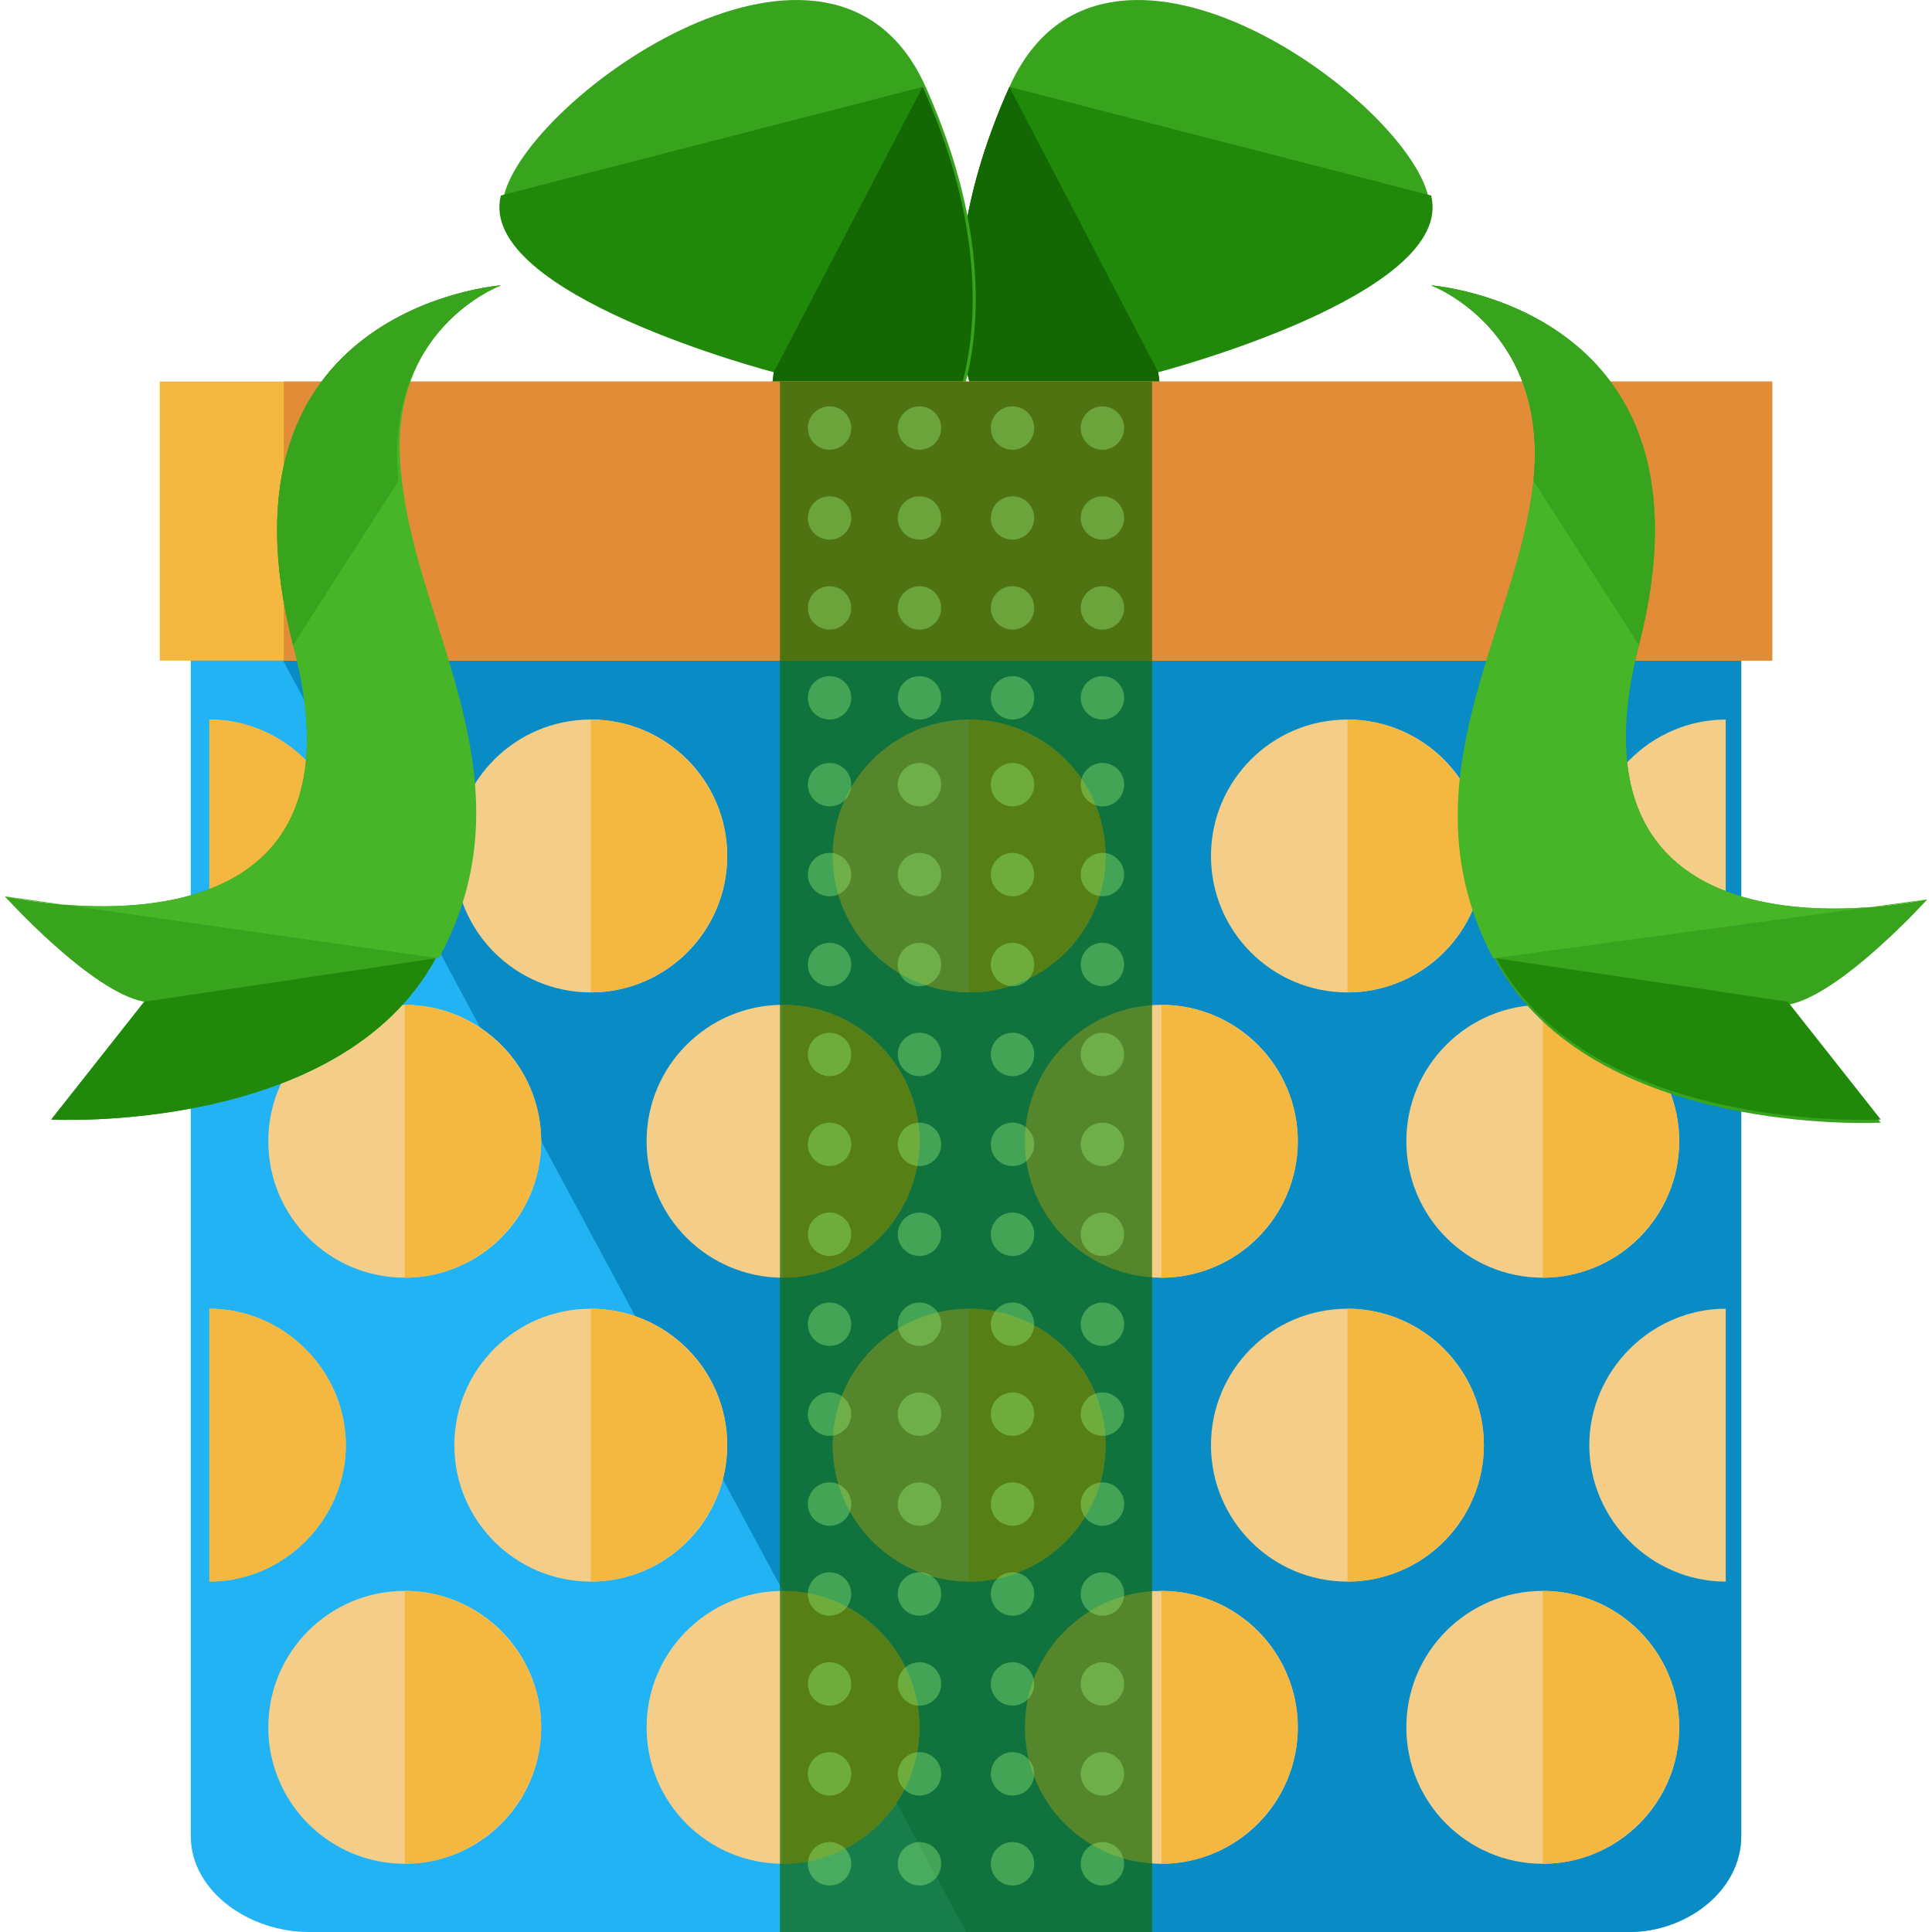 <?xml version="1.0" encoding="iso-8859-1"?>
<!-- Generator: Adobe Illustrator 19.0.0, SVG Export Plug-In . SVG Version: 6.00 Build 0)  -->
<svg version="1.1" id="Layer_1" xmlns="http://www.w3.org/2000/svg" xmlns:xlink="http://www.w3.org/1999/xlink" x="0px" y="0px"
	 viewBox="0 0 498.43 498.43" style="enable-background:new 0 0 498.43 498.43;" xml:space="preserve">
<path style="fill:#38A31D;" d="M298.015,96.03c0,0,76.8-20,70.4-45.6s-84-81.6-108-28s-7.2,84.8-7.2,84.8l47.2,1.6L298.015,96.03z"
	/>
<path style="fill:#20890A;" d="M260.415,22.43c-24,53.6-7.2,84.8-7.2,84.8l47.2,1.6l-1.6-12.8c0,0,76.8-20,70.4-45.6"/>
<path style="fill:#136804;" d="M260.415,22.43c-24,53.6-7.2,84.8-7.2,84.8l47.2,1.6l-1.6-12.8"/>
<path style="fill:#38A31D;" d="M200.415,96.03c0,0-76.8-20-70.4-45.6c6.4-25.6,84.8-81.6,108.8-28s7.2,84.8,7.2,84.8l-47.2,1.6
	L200.415,96.03z"/>
<path style="fill:#20890A;" d="M238.015,22.43c24,53.6,7.2,84.8,7.2,84.8l-47.2,1.6l1.6-12.8c0,0-76.8-20-70.4-45.6"/>
<path style="fill:#136804;" d="M238.015,22.43c24,53.6,7.2,84.8,7.2,84.8l-47.2,1.6l1.6-12.8"/>
<path style="fill:#21B3F4;" d="M449.215,473.63c0,14.4-14.4,24.8-28.8,24.8h-340.8c-15.2,0-30.4-10.4-30.4-24.8v-340.8
	c0-14.4,15.2-26.4,30.4-26.4h340.8c14.4,0,28.8,11.2,28.8,26.4L449.215,473.63L449.215,473.63z"/>
<path style="fill:#098CC6;" d="M52.415,132.03c0-14.4,12-25.6,27.2-25.6h340.8c14.4,0,28.8,11.2,28.8,26.4v340.8
	c0,14.4-14.4,24.8-28.8,24.8h-171.2"/>
<g>
	<path style="fill:#F4CE89;" d="M54.015,185.63c19.2,0,35.2,16,35.2,35.2s-16,35.2-35.2,35.2"/>
	<circle style="fill:#F4CE89;" cx="152.415" cy="220.83" r="35.2"/>
	<circle style="fill:#F4CE89;" cx="250.015" cy="220.83" r="35.2"/>
	<circle style="fill:#F4CE89;" cx="347.615" cy="220.83" r="35.2"/>
	<path style="fill:#F4CE89;" d="M445.215,256.03c-19.2,0-35.2-16-35.2-35.2s16-35.2,35.2-35.2"/>
</g>
<g>
	<path style="fill:#F4B840;" d="M54.015,185.63c19.2,0,35.2,16,35.2,35.2s-16,35.2-35.2,35.2"/>
	<path style="fill:#F4B840;" d="M152.415,185.63c19.2,0,35.2,16,35.2,35.2s-16,35.2-35.2,35.2"/>
	<path style="fill:#F4B840;" d="M250.015,185.63c19.2,0,35.2,16,35.2,35.2s-16,35.2-35.2,35.2"/>
	<path style="fill:#F4B840;" d="M347.615,185.63c19.2,0,35.2,16,35.2,35.2s-16,35.2-35.2,35.2"/>
</g>
<g>
	<circle style="fill:#F4CE89;" cx="104.415" cy="294.43" r="35.2"/>
	<circle style="fill:#F4CE89;" cx="202.015" cy="294.43" r="35.2"/>
	<circle style="fill:#F4CE89;" cx="299.615" cy="294.43" r="35.2"/>
	<circle style="fill:#F4CE89;" cx="398.015" cy="294.43" r="35.2"/>
</g>
<g>
	<path style="fill:#F4B840;" d="M104.415,259.23c19.2,0,35.2,16,35.2,35.2s-16,35.2-35.2,35.2"/>
	<path style="fill:#F4B840;" d="M202.015,259.23c19.2,0,35.2,16,35.2,35.2s-16,35.2-35.2,35.2"/>
	<path style="fill:#F4B840;" d="M299.615,259.23c19.2,0,35.2,16,35.2,35.2s-16,35.2-35.2,35.2"/>
	<path style="fill:#F4B840;" d="M398.015,259.23c19.2,0,35.2,16,35.2,35.2s-16,35.2-35.2,35.2"/>
</g>
<g>
	<path style="fill:#F4CE89;" d="M54.015,337.63c19.2,0,35.2,16,35.2,35.2s-16,35.2-35.2,35.2"/>
	<circle style="fill:#F4CE89;" cx="152.415" cy="372.83" r="35.2"/>
	<circle style="fill:#F4CE89;" cx="250.015" cy="372.83" r="35.2"/>
	<circle style="fill:#F4CE89;" cx="347.615" cy="372.83" r="35.2"/>
	<path style="fill:#F4CE89;" d="M445.215,408.03c-19.2,0-35.2-16-35.2-35.2s16-35.2,35.2-35.2"/>
</g>
<g>
	<path style="fill:#F4B840;" d="M54.015,337.63c19.2,0,35.2,16,35.2,35.2s-16,35.2-35.2,35.2"/>
	<path style="fill:#F4B840;" d="M152.415,337.63c19.2,0,35.2,16,35.2,35.2s-16,35.2-35.2,35.2"/>
	<path style="fill:#F4B840;" d="M250.015,337.63c19.2,0,35.2,16,35.2,35.2s-16,35.2-35.2,35.2"/>
	<path style="fill:#F4B840;" d="M347.615,337.63c19.2,0,35.2,16,35.2,35.2s-16,35.2-35.2,35.2"/>
</g>
<g>
	<circle style="fill:#F4CE89;" cx="104.415" cy="445.63" r="35.2"/>
	<circle style="fill:#F4CE89;" cx="202.015" cy="445.63" r="35.2"/>
	<circle style="fill:#F4CE89;" cx="299.615" cy="445.63" r="35.2"/>
	<circle style="fill:#F4CE89;" cx="398.015" cy="445.63" r="35.2"/>
</g>
<g>
	<path style="fill:#F4B840;" d="M104.415,410.43c19.2,0,35.2,16,35.2,35.2s-16,35.2-35.2,35.2"/>
	<path style="fill:#F4B840;" d="M202.015,410.43c19.2,0,35.2,16,35.2,35.2s-16,35.2-35.2,35.2"/>
	<path style="fill:#F4B840;" d="M299.615,410.43c19.2,0,35.2,16,35.2,35.2s-16,35.2-35.2,35.2"/>
	<path style="fill:#F4B840;" d="M398.015,410.43c19.2,0,35.2,16,35.2,35.2s-16,35.2-35.2,35.2"/>
	<rect x="41.215" y="98.43" style="fill:#F4B840;" width="416" height="72"/>
</g>
<rect x="73.215" y="98.43" style="fill:#E28C37;" width="384" height="72"/>
<rect x="201.215" y="98.43" style="opacity:0.7;fill:#136804;enable-background:new    ;" width="96" height="400"/>
<path style="fill:#38A31D;" d="M369.215,73.63c0,0,76,5.6,53.6,92.8s74.4,65.6,74.4,65.6s-22.4,24.8-36,27.2l24,30.4
	c0,0-74.4,4-99.2-41.6c-24.8-46.4,5.6-85.6,9.6-124C399.615,84.83,369.215,73.63,369.215,73.63z"/>
<path style="fill:#47B528;" d="M385.215,247.23c-24-45.6,6.4-84.8,10.4-123.2c4-39.2-26.4-50.4-26.4-50.4s76,5.6,53.6,92.8
	s74.4,65.6,74.4,65.6"/>
<path style="fill:#38A31D;" d="M395.615,124.03c4-39.2-26.4-50.4-26.4-50.4s76,5.6,53.6,92.8"/>
<path style="fill:#20890A;" d="M461.215,258.43l24,30.4c0,0-74.4,4-99.2-41.6"/>
<path style="fill:#38A31D;" d="M129.215,73.63c0,0-76,5.6-53.6,92.8c23.2,87.2-74.4,64.8-74.4,64.8s22.4,24.8,36,27.2l-24,30.4
	c0,0,74.4,4,99.2-41.6s-5.6-84.8-9.6-124C98.815,84.83,129.215,73.63,129.215,73.63z"/>
<path style="fill:#47B528;" d="M113.215,247.23c24.8-45.6-5.6-84.8-9.6-124c-4.8-38.4,25.6-49.6,25.6-49.6s-76,5.6-53.6,92.8
	c23.2,87.2-74.4,64.8-74.4,64.8"/>
<path style="fill:#38A31D;" d="M102.815,124.03c-4-39.2,26.4-50.4,26.4-50.4s-76,5.6-53.6,92.8"/>
<path style="fill:#20890A;" d="M37.215,258.43l-24,30.4c0,0,74.4,4,99.2-41.6"/>
<g style="opacity:0.4;">
	<circle style="fill:#91ED77;" cx="214.015" cy="110.43" r="5.6"/>
	<circle style="fill:#91ED77;" cx="237.215" cy="110.43" r="5.6"/>
	<circle style="fill:#91ED77;" cx="261.215" cy="110.43" r="5.6"/>
	<circle style="fill:#91ED77;" cx="284.415" cy="110.43" r="5.6"/>
	<circle style="fill:#91ED77;" cx="214.015" cy="133.63" r="5.6"/>
	<circle style="fill:#91ED77;" cx="237.215" cy="133.63" r="5.6"/>
	<circle style="fill:#91ED77;" cx="261.215" cy="133.63" r="5.6"/>
	<circle style="fill:#91ED77;" cx="284.415" cy="133.63" r="5.6"/>
	<circle style="fill:#91ED77;" cx="214.015" cy="156.83" r="5.6"/>
	<circle style="fill:#91ED77;" cx="237.215" cy="156.83" r="5.6"/>
	<circle style="fill:#91ED77;" cx="261.215" cy="156.83" r="5.6"/>
	<circle style="fill:#91ED77;" cx="284.415" cy="156.83" r="5.6"/>
	<circle style="fill:#91ED77;" cx="214.015" cy="180.03" r="5.6"/>
	<circle style="fill:#91ED77;" cx="237.215" cy="180.03" r="5.6"/>
	<circle style="fill:#91ED77;" cx="261.215" cy="180.03" r="5.6"/>
	<circle style="fill:#91ED77;" cx="284.415" cy="180.03" r="5.6"/>
	<circle style="fill:#91ED77;" cx="214.015" cy="202.43" r="5.6"/>
	<circle style="fill:#91ED77;" cx="237.215" cy="202.43" r="5.6"/>
	<circle style="fill:#91ED77;" cx="261.215" cy="202.43" r="5.6"/>
	<circle style="fill:#91ED77;" cx="284.415" cy="202.43" r="5.6"/>
	<circle style="fill:#91ED77;" cx="214.015" cy="225.63" r="5.6"/>
	<circle style="fill:#91ED77;" cx="237.215" cy="225.63" r="5.6"/>
	<circle style="fill:#91ED77;" cx="261.215" cy="225.63" r="5.6"/>
	<circle style="fill:#91ED77;" cx="284.415" cy="225.63" r="5.6"/>
	<circle style="fill:#91ED77;" cx="214.015" cy="248.83" r="5.6"/>
	<circle style="fill:#91ED77;" cx="237.215" cy="248.83" r="5.6"/>
	<circle style="fill:#91ED77;" cx="261.215" cy="248.83" r="5.6"/>
	<circle style="fill:#91ED77;" cx="284.415" cy="248.83" r="5.6"/>
	<circle style="fill:#91ED77;" cx="214.015" cy="272.03" r="5.6"/>
	<circle style="fill:#91ED77;" cx="237.215" cy="272.03" r="5.6"/>
	<circle style="fill:#91ED77;" cx="261.215" cy="272.03" r="5.6"/>
	<circle style="fill:#91ED77;" cx="284.415" cy="272.03" r="5.6"/>
	<circle style="fill:#91ED77;" cx="214.015" cy="295.23" r="5.6"/>
	<circle style="fill:#91ED77;" cx="237.215" cy="295.23" r="5.6"/>
	<circle style="fill:#91ED77;" cx="261.215" cy="295.23" r="5.6"/>
	<circle style="fill:#91ED77;" cx="284.415" cy="295.23" r="5.6"/>
	<circle style="fill:#91ED77;" cx="214.015" cy="318.43" r="5.6"/>
	<circle style="fill:#91ED77;" cx="237.215" cy="318.43" r="5.6"/>
	<circle style="fill:#91ED77;" cx="261.215" cy="318.43" r="5.6"/>
	<circle style="fill:#91ED77;" cx="284.415" cy="318.43" r="5.6"/>
	<circle style="fill:#91ED77;" cx="214.015" cy="341.63" r="5.6"/>
	<circle style="fill:#91ED77;" cx="237.215" cy="341.63" r="5.6"/>
	<circle style="fill:#91ED77;" cx="261.215" cy="341.63" r="5.6"/>
	<circle style="fill:#91ED77;" cx="284.415" cy="341.63" r="5.6"/>
	<circle style="fill:#91ED77;" cx="214.015" cy="364.83" r="5.6"/>
	<circle style="fill:#91ED77;" cx="237.215" cy="364.83" r="5.6"/>
	<circle style="fill:#91ED77;" cx="261.215" cy="364.83" r="5.6"/>
	<circle style="fill:#91ED77;" cx="284.415" cy="364.83" r="5.6"/>
	<circle style="fill:#91ED77;" cx="214.015" cy="388.03" r="5.6"/>
	<circle style="fill:#91ED77;" cx="237.215" cy="388.03" r="5.6"/>
	<circle style="fill:#91ED77;" cx="261.215" cy="388.03" r="5.6"/>
	<circle style="fill:#91ED77;" cx="284.415" cy="388.03" r="5.6"/>
	<circle style="fill:#91ED77;" cx="214.015" cy="411.23" r="5.6"/>
	<circle style="fill:#91ED77;" cx="237.215" cy="411.23" r="5.6"/>
	<circle style="fill:#91ED77;" cx="261.215" cy="411.23" r="5.6"/>
	<circle style="fill:#91ED77;" cx="284.415" cy="411.23" r="5.6"/>
	<circle style="fill:#91ED77;" cx="214.015" cy="434.43" r="5.6"/>
	<circle style="fill:#91ED77;" cx="237.215" cy="434.43" r="5.6"/>
	<circle style="fill:#91ED77;" cx="261.215" cy="434.43" r="5.6"/>
	<circle style="fill:#91ED77;" cx="284.415" cy="434.43" r="5.6"/>
	<circle style="fill:#91ED77;" cx="214.015" cy="457.63" r="5.6"/>
	<circle style="fill:#91ED77;" cx="237.215" cy="457.63" r="5.6"/>
	<circle style="fill:#91ED77;" cx="261.215" cy="457.63" r="5.6"/>
	<circle style="fill:#91ED77;" cx="284.415" cy="457.63" r="5.6"/>
	<circle style="fill:#91ED77;" cx="214.015" cy="480.83" r="5.6"/>
	<circle style="fill:#91ED77;" cx="237.215" cy="480.83" r="5.6"/>
	<circle style="fill:#91ED77;" cx="261.215" cy="480.83" r="5.6"/>
	<circle style="fill:#91ED77;" cx="284.415" cy="480.83" r="5.6"/>
</g>
<g>
</g>
<g>
</g>
<g>
</g>
<g>
</g>
<g>
</g>
<g>
</g>
<g>
</g>
<g>
</g>
<g>
</g>
<g>
</g>
<g>
</g>
<g>
</g>
<g>
</g>
<g>
</g>
<g>
</g>
</svg>
